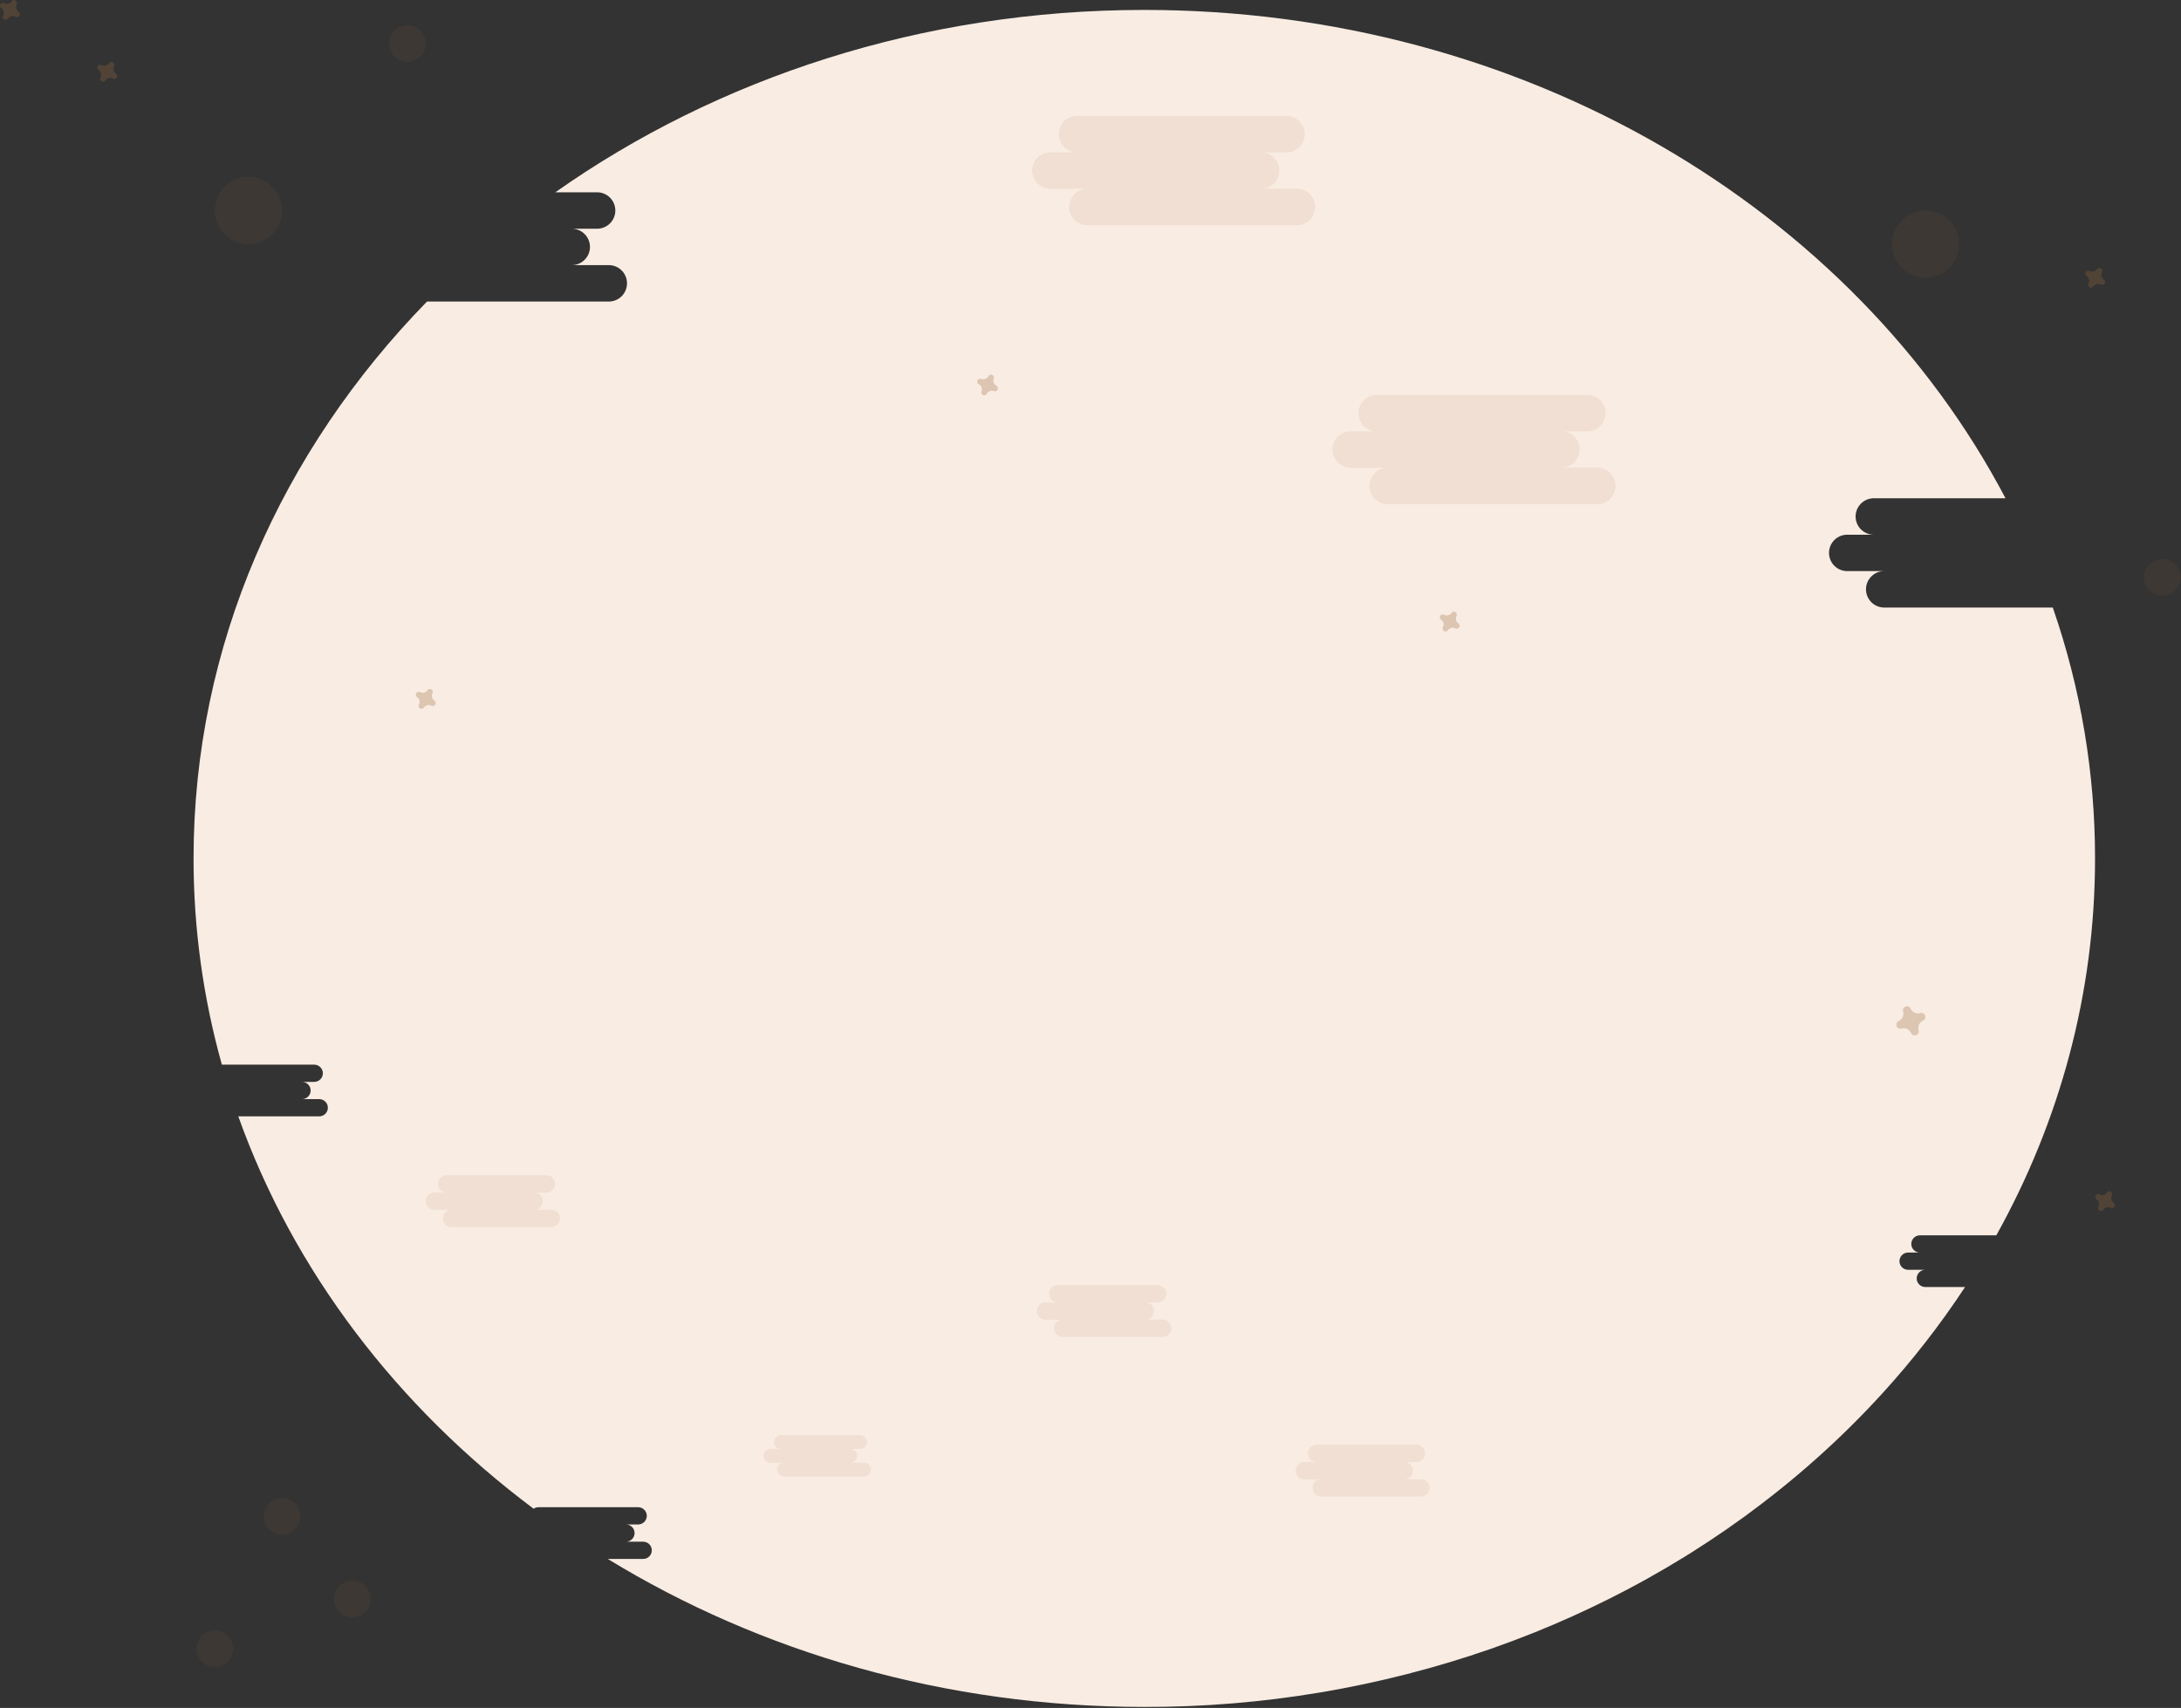 <svg width="1070" height="838" viewBox="0 0 1070 838" fill="none" xmlns="http://www.w3.org/2000/svg">
<rect x="0" y="0" width="1070" height="838" fill="#333333" stroke="none"/>
<g clip-path="url(#clip0_206_68)">
<path d="M158.4 526.59C158.397 527.711 157.951 528.785 157.158 529.578C156.365 530.371 155.291 530.817 154.17 530.82H148.17C149.292 530.82 150.368 531.266 151.161 532.059C151.954 532.852 152.4 533.928 152.4 535.05C152.4 536.172 151.954 537.248 151.161 538.041C150.368 538.834 149.292 539.28 148.17 539.28H156.62C157.742 539.28 158.818 539.726 159.611 540.519C160.404 541.312 160.85 542.388 160.85 543.51C160.85 544.632 160.404 545.708 159.611 546.501C158.818 547.294 157.742 547.74 156.62 547.74H116.91C144.04 623.74 194.91 690.18 261.79 740.25C262.488 739.771 263.314 739.513 264.16 739.51H313.09C314.212 739.51 315.288 739.956 316.081 740.749C316.874 741.542 317.32 742.618 317.32 743.74C317.32 744.862 316.874 745.938 316.081 746.731C315.288 747.524 314.212 747.97 313.09 747.97H307.09C308.212 747.97 309.288 748.416 310.081 749.209C310.874 750.002 311.32 751.078 311.32 752.2C311.32 753.322 310.874 754.398 310.081 755.191C309.288 755.984 308.212 756.43 307.09 756.43H315.55C316.672 756.43 317.748 756.876 318.541 757.669C319.334 758.462 319.78 759.538 319.78 760.66C319.78 761.782 319.334 762.858 318.541 763.651C317.748 764.444 316.672 764.89 315.55 764.89H298.16C373.09 810.69 463.76 837.5 561.44 837.5C619.348 837.614 676.861 827.962 731.56 808.95C738.827 806.397 746.01 803.697 753.11 800.85C765.47 795.857 777.54 790.413 789.32 784.52C794.4 781.98 799.423 779.353 804.39 776.64L804.62 776.52L805.74 775.9L808.65 774.29C814.523 771.01 820.307 767.617 826 764.11L829.5 761.94C832.46 760.08 835.39 758.19 838.29 756.27C844.077 752.463 849.763 748.53 855.35 744.47L857.35 742.99L858.96 741.8C866.48 736.24 873.793 730.477 880.9 724.51L881.2 724.26C884.68 721.333 888.11 718.357 891.49 715.33L891.79 715.06C902.814 705.199 913.33 694.786 923.3 683.86C938.247 667.503 951.877 649.988 964.06 631.48H944.56C943.438 631.48 942.362 631.034 941.569 630.241C940.776 629.448 940.33 628.372 940.33 627.25C940.33 626.128 940.776 625.052 941.569 624.259C942.362 623.466 943.438 623.02 944.56 623.02H936.11C934.988 623.02 933.912 622.574 933.119 621.781C932.326 620.988 931.88 619.912 931.88 618.79C931.88 617.668 932.326 616.592 933.119 615.799C933.912 615.006 934.988 614.56 936.11 614.56H942.11C941.538 614.588 940.966 614.499 940.429 614.299C939.892 614.1 939.402 613.793 938.987 613.398C938.572 613.003 938.242 612.528 938.016 612.001C937.791 611.475 937.674 610.908 937.674 610.335C937.674 609.762 937.791 609.195 938.016 608.669C938.242 608.142 938.572 607.667 938.987 607.272C939.402 606.877 939.892 606.57 940.429 606.371C940.966 606.171 941.538 606.082 942.11 606.11H979.4C1010.4 550.39 1027.83 487.61 1027.83 421.18C1027.84 379.276 1020.83 337.666 1007.09 298.08H924.1C921.782 298.002 919.585 297.027 917.973 295.36C916.36 293.693 915.459 291.464 915.459 289.145C915.459 286.826 916.36 284.597 917.973 282.93C919.585 281.263 921.782 280.288 924.1 280.21H906.24C903.872 280.21 901.6 279.269 899.926 277.594C898.251 275.92 897.31 273.648 897.31 271.28C897.31 268.912 898.251 266.64 899.926 264.966C901.6 263.291 903.872 262.35 906.24 262.35H919C916.682 262.272 914.485 261.297 912.873 259.63C911.26 257.963 910.359 255.734 910.359 253.415C910.359 251.096 911.26 248.867 912.873 247.2C914.485 245.533 916.682 244.558 919 244.48H983.91C909.46 102.91 748.28 4.87 561.44 4.87C452.3 4.87 351.93 38.32 272.44 94.35H293.24C295.558 94.427 297.755 95.403 299.367 97.07C300.98 98.737 301.881 100.966 301.881 103.285C301.881 105.604 300.98 107.833 299.367 109.5C297.755 111.167 295.558 112.142 293.24 112.22H280.51C282.878 112.22 285.15 113.161 286.824 114.836C288.499 116.51 289.44 118.782 289.44 121.15C289.44 123.518 288.499 125.79 286.824 127.464C285.15 129.139 282.878 130.08 280.51 130.08H298.37C299.568 130.04 300.763 130.241 301.882 130.672C303.001 131.103 304.022 131.755 304.884 132.589C305.746 133.422 306.431 134.421 306.9 135.525C307.368 136.629 307.609 137.816 307.609 139.015C307.609 140.214 307.368 141.401 306.9 142.505C306.431 143.609 305.746 144.608 304.884 145.441C304.022 146.275 303.001 146.927 301.882 147.358C300.763 147.789 299.568 147.99 298.37 147.95H209.49C138.16 221.07 94.96 316.62 94.96 421.18C94.953 455.382 99.626 489.425 108.85 522.36H154.17C155.29 522.365 156.363 522.813 157.155 523.605C157.947 524.397 158.395 525.47 158.4 526.59V526.59Z" fill="#F9ECE2"/>
<path opacity="0.1" d="M515.33 74.75H528.09C525.772 74.672 523.575 73.697 521.963 72.03C520.35 70.363 519.449 68.134 519.449 65.815C519.449 63.496 520.35 61.267 521.963 59.6C523.575 57.933 525.772 56.958 528.09 56.88H631.45C633.768 56.958 635.965 57.933 637.577 59.6C639.19 61.267 640.091 63.496 640.091 65.815C640.091 68.134 639.19 70.363 637.577 72.03C635.965 73.697 633.768 74.672 631.45 74.75H618.69C621.058 74.75 623.33 75.691 625.004 77.365C626.679 79.04 627.62 81.312 627.62 83.68C627.62 86.048 626.679 88.32 625.004 89.995C623.33 91.669 621.058 92.61 618.69 92.61H636.55C638.868 92.688 641.065 93.663 642.677 95.33C644.29 96.997 645.191 99.226 645.191 101.545C645.191 103.864 644.29 106.093 642.677 107.76C641.065 109.427 638.868 110.402 636.55 110.48H533.19C530.872 110.402 528.675 109.427 527.062 107.76C525.45 106.093 524.549 103.864 524.549 101.545C524.549 99.226 525.45 96.997 527.062 95.33C528.675 93.663 530.872 92.688 533.19 92.61H515.33C512.962 92.61 510.69 91.669 509.015 89.995C507.341 88.32 506.4 86.048 506.4 83.68C506.4 81.312 507.341 79.04 509.015 77.365C510.69 75.691 512.962 74.75 515.33 74.75V74.75Z" fill="#98673D"/>
<path opacity="0.1" d="M662.66 211.62H675.42C673.052 211.62 670.78 210.679 669.106 209.004C667.431 207.33 666.49 205.058 666.49 202.69C666.49 200.322 667.431 198.05 669.106 196.376C670.78 194.701 673.052 193.76 675.42 193.76H778.78C781.148 193.76 783.42 194.701 785.094 196.376C786.769 198.05 787.71 200.322 787.71 202.69C787.71 205.058 786.769 207.33 785.094 209.004C783.42 210.679 781.148 211.62 778.78 211.62H766.02C768.388 211.62 770.66 212.561 772.334 214.236C774.009 215.91 774.95 218.182 774.95 220.55C774.95 222.918 774.009 225.19 772.334 226.864C770.66 228.539 768.388 229.48 766.02 229.48H783.91C786.228 229.558 788.425 230.533 790.037 232.2C791.65 233.867 792.551 236.096 792.551 238.415C792.551 240.734 791.65 242.963 790.037 244.63C788.425 246.297 786.228 247.272 783.91 247.35H680.52C678.202 247.272 676.005 246.297 674.393 244.63C672.78 242.963 671.879 240.734 671.879 238.415C671.879 236.096 672.78 233.867 674.393 232.2C676.005 230.533 678.202 229.558 680.52 229.48H662.66C660.292 229.48 658.02 228.539 656.346 226.864C654.671 225.19 653.73 222.918 653.73 220.55C653.73 218.182 654.671 215.91 656.346 214.236C658.02 212.561 660.292 211.62 662.66 211.62V211.62Z" fill="#98673D"/>
<path opacity="0.1" d="M512.91 639.03H518.91C517.788 639.03 516.712 638.584 515.919 637.791C515.126 636.998 514.68 635.922 514.68 634.8C514.68 633.678 515.126 632.602 515.919 631.809C516.712 631.016 517.788 630.57 518.91 630.57H567.91C569.032 630.57 570.108 631.016 570.901 631.809C571.695 632.602 572.14 633.678 572.14 634.8C572.14 635.922 571.695 636.998 570.901 637.791C570.108 638.584 569.032 639.03 567.91 639.03H561.91C563.032 639.03 564.108 639.476 564.901 640.269C565.695 641.062 566.14 642.138 566.14 643.26C566.14 644.382 565.695 645.458 564.901 646.251C564.108 647.044 563.032 647.49 561.91 647.49H570.36C571.482 647.49 572.558 647.936 573.351 648.729C574.144 649.522 574.59 650.598 574.59 651.72C574.59 652.842 574.144 653.918 573.351 654.711C572.558 655.504 571.482 655.95 570.36 655.95H521.37C520.248 655.95 519.172 655.504 518.379 654.711C517.586 653.918 517.14 652.842 517.14 651.72C517.14 650.598 517.586 649.522 518.379 648.729C519.172 647.936 520.248 647.49 521.37 647.49H512.91C511.788 647.49 510.712 647.044 509.919 646.251C509.126 645.458 508.68 644.382 508.68 643.26C508.68 642.138 509.126 641.062 509.919 640.269C510.712 639.476 511.788 639.03 512.91 639.03Z" fill="#98673D"/>
<path opacity="0.1" d="M378.2 710.92H383.02C382.157 710.873 381.344 710.497 380.75 709.869C380.155 709.241 379.824 708.41 379.824 707.545C379.824 706.68 380.155 705.849 380.75 705.221C381.344 704.593 382.157 704.217 383.02 704.17H422.08C422.943 704.217 423.756 704.593 424.35 705.221C424.945 705.849 425.276 706.68 425.276 707.545C425.276 708.41 424.945 709.241 424.35 709.869C423.756 710.497 422.943 710.873 422.08 710.92H417.26C418.123 710.967 418.936 711.343 419.53 711.971C420.125 712.599 420.456 713.43 420.456 714.295C420.456 715.16 420.125 715.991 419.53 716.619C418.936 717.247 418.123 717.623 417.26 717.67H424.01C424.873 717.717 425.686 718.093 426.28 718.721C426.875 719.349 427.206 720.18 427.206 721.045C427.206 721.91 426.875 722.741 426.28 723.369C425.686 723.997 424.873 724.373 424.01 724.42H384.91C384.451 724.445 383.992 724.376 383.561 724.218C383.13 724.06 382.736 723.815 382.402 723.499C382.069 723.183 381.803 722.803 381.621 722.381C381.44 721.959 381.346 721.504 381.346 721.045C381.346 720.586 381.44 720.131 381.621 719.709C381.803 719.287 382.069 718.907 382.402 718.591C382.736 718.275 383.13 718.03 383.561 717.872C383.992 717.714 384.451 717.645 384.91 717.67H378.16C377.701 717.695 377.242 717.626 376.811 717.468C376.38 717.31 375.986 717.065 375.652 716.749C375.319 716.433 375.053 716.053 374.871 715.631C374.69 715.209 374.596 714.754 374.596 714.295C374.596 713.836 374.69 713.381 374.871 712.959C375.053 712.537 375.319 712.157 375.652 711.841C375.986 711.525 376.38 711.28 376.811 711.122C377.242 710.964 377.701 710.895 378.16 710.92H378.2Z" fill="#98673D"/>
<path opacity="0.1" d="M213.09 585.12H219.14C218.018 585.12 216.942 584.674 216.149 583.881C215.356 583.088 214.91 582.012 214.91 580.89C214.91 579.768 215.356 578.692 216.149 577.899C216.942 577.106 218.018 576.66 219.14 576.66H268.07C269.192 576.66 270.268 577.106 271.061 577.899C271.854 578.692 272.3 579.768 272.3 580.89C272.3 582.012 271.854 583.088 271.061 583.881C270.268 584.674 269.192 585.12 268.07 585.12H262.07C263.192 585.12 264.268 585.566 265.061 586.359C265.854 587.152 266.3 588.228 266.3 589.35C266.3 590.472 265.854 591.548 265.061 592.341C264.268 593.134 263.192 593.58 262.07 593.58H270.53C271.652 593.58 272.728 594.026 273.521 594.819C274.314 595.612 274.76 596.688 274.76 597.81C274.76 598.932 274.314 600.008 273.521 600.801C272.728 601.594 271.652 602.04 270.53 602.04H221.55C220.428 602.04 219.352 601.594 218.559 600.801C217.765 600.008 217.32 598.932 217.32 597.81C217.32 596.688 217.765 595.612 218.559 594.819C219.352 594.026 220.428 593.58 221.55 593.58H213.09C211.968 593.58 210.892 593.134 210.099 592.341C209.306 591.548 208.86 590.472 208.86 589.35C208.86 588.228 209.306 587.152 210.099 586.359C210.892 585.566 211.968 585.12 213.09 585.12Z" fill="#98673D"/>
<path opacity="0.1" d="M639.91 717.35H645.91C644.788 717.35 643.712 716.904 642.919 716.111C642.126 715.318 641.68 714.242 641.68 713.12C641.68 711.998 642.126 710.922 642.919 710.129C643.712 709.336 644.788 708.89 645.91 708.89H694.91C696.032 708.89 697.108 709.336 697.901 710.129C698.695 710.922 699.14 711.998 699.14 713.12C699.14 714.242 698.695 715.318 697.901 716.111C697.108 716.904 696.032 717.35 694.91 717.35H688.91C690.032 717.35 691.108 717.796 691.901 718.589C692.695 719.382 693.14 720.458 693.14 721.58C693.14 722.702 692.695 723.778 691.901 724.571C691.108 725.364 690.032 725.81 688.91 725.81H697.37C698.455 725.863 699.478 726.331 700.227 727.118C700.977 727.904 701.395 728.949 701.395 730.035C701.395 731.121 700.977 732.166 700.227 732.952C699.478 733.739 698.455 734.207 697.37 734.26H648.35C647.778 734.288 647.206 734.199 646.669 733.999C646.133 733.8 645.642 733.493 645.227 733.098C644.812 732.703 644.482 732.228 644.257 731.701C644.031 731.175 643.915 730.608 643.915 730.035C643.915 729.462 644.031 728.895 644.257 728.369C644.482 727.842 644.812 727.367 645.227 726.972C645.642 726.577 646.133 726.27 646.669 726.071C647.206 725.871 647.778 725.782 648.35 725.81H639.91C638.788 725.81 637.712 725.364 636.919 724.571C636.126 723.778 635.68 722.702 635.68 721.58C635.68 720.458 636.126 719.382 636.919 718.589C637.712 717.796 638.788 717.35 639.91 717.35Z" fill="#98673D"/>
<path opacity="0.3" d="M707.91 307.75C708.234 307.132 708.32 306.416 708.15 305.74C707.98 305.063 707.567 304.472 706.99 304.08C706.901 304.021 706.82 303.95 706.75 303.87V303.87C706.544 303.643 706.416 303.356 706.386 303.051C706.355 302.747 706.423 302.44 706.58 302.177C706.737 301.914 706.974 301.708 707.257 301.59C707.539 301.471 707.852 301.447 708.15 301.52C708.254 301.548 708.355 301.588 708.45 301.64C709.068 301.966 709.785 302.053 710.463 301.886C711.142 301.718 711.735 301.307 712.13 300.73C712.189 300.638 712.259 300.554 712.34 300.48V300.48C712.568 300.277 712.855 300.152 713.159 300.124C713.463 300.095 713.768 300.165 714.029 300.323C714.291 300.48 714.495 300.717 714.612 300.999C714.729 301.281 714.753 301.594 714.68 301.89C714.648 301.993 714.608 302.094 714.56 302.19C714.235 302.808 714.15 303.524 714.32 304.201C714.489 304.877 714.902 305.468 715.48 305.86C715.57 305.922 715.654 305.992 715.73 306.07C715.933 306.298 716.058 306.585 716.086 306.889C716.115 307.193 716.045 307.498 715.887 307.76C715.73 308.021 715.492 308.226 715.21 308.343C714.928 308.46 714.616 308.483 714.32 308.41V308.41C714.214 308.387 714.113 308.346 714.02 308.29C713.4 307.967 712.683 307.883 712.005 308.052C711.327 308.222 710.735 308.634 710.34 309.21C710.284 309.302 710.217 309.386 710.14 309.46C709.912 309.668 709.624 309.797 709.318 309.827C709.012 309.858 708.703 309.789 708.439 309.631C708.175 309.472 707.97 309.233 707.853 308.948C707.736 308.663 707.714 308.348 707.79 308.05V308.05C707.821 307.947 707.861 307.846 707.91 307.75V307.75Z" fill="#98673D"/>
<path opacity="0.3" d="M1024.59 139.07C1024.92 138.453 1025 137.736 1024.83 137.059C1024.66 136.381 1024.25 135.79 1023.67 135.4C1023.58 135.338 1023.5 135.268 1023.43 135.19C1023.22 134.963 1023.09 134.674 1023.06 134.368C1023.03 134.062 1023.1 133.754 1023.26 133.49C1023.42 133.226 1023.66 133.02 1023.94 132.903C1024.23 132.786 1024.54 132.764 1024.84 132.84V132.84C1024.94 132.87 1025.04 132.91 1025.13 132.96C1025.75 133.287 1026.47 133.374 1027.15 133.204C1027.83 133.035 1028.42 132.62 1028.81 132.04C1028.87 131.953 1028.94 131.873 1029.02 131.8V131.8C1029.25 131.597 1029.53 131.472 1029.84 131.444C1030.14 131.415 1030.45 131.485 1030.71 131.643C1030.97 131.8 1031.18 132.037 1031.29 132.319C1031.41 132.601 1031.43 132.914 1031.36 133.21V133.21C1031.34 133.312 1031.29 133.41 1031.24 133.5C1030.92 134.12 1030.83 134.836 1031 135.514C1031.17 136.192 1031.58 136.785 1032.16 137.18C1032.25 137.242 1032.33 137.312 1032.41 137.39V137.39C1032.61 137.618 1032.74 137.905 1032.77 138.209C1032.79 138.513 1032.73 138.818 1032.57 139.08C1032.41 139.341 1032.17 139.545 1031.89 139.663C1031.61 139.78 1031.3 139.803 1031 139.73V139.73C1030.9 139.703 1030.79 139.663 1030.7 139.61C1030.08 139.288 1029.37 139.204 1028.69 139.373C1028.01 139.543 1027.42 139.954 1027.03 140.53C1026.97 140.618 1026.9 140.701 1026.82 140.78V140.78C1026.59 140.988 1026.3 141.116 1026 141.147C1025.69 141.178 1025.38 141.109 1025.12 140.951C1024.86 140.792 1024.65 140.553 1024.53 140.268C1024.42 139.983 1024.39 139.668 1024.47 139.37C1024.5 139.267 1024.54 139.166 1024.59 139.07V139.07Z" fill="#98673D"/>
<path opacity="0.3" d="M1029.46 592.13C1029.78 591.512 1029.87 590.796 1029.7 590.119C1029.53 589.443 1029.12 588.852 1028.54 588.46C1028.45 588.401 1028.37 588.33 1028.3 588.25V588.25C1028.09 588.025 1027.96 587.738 1027.93 587.432C1027.9 587.126 1027.96 586.818 1028.12 586.555C1028.28 586.291 1028.52 586.085 1028.8 585.969C1029.09 585.853 1029.4 585.832 1029.7 585.91V585.91C1029.81 585.933 1029.91 585.974 1030 586.03C1030.62 586.353 1031.34 586.437 1032.01 586.268C1032.69 586.098 1033.29 585.686 1033.68 585.11C1033.74 585.018 1033.8 584.934 1033.88 584.86V584.86C1034.11 584.652 1034.4 584.523 1034.7 584.493C1035.01 584.462 1035.32 584.531 1035.58 584.689C1035.84 584.848 1036.05 585.087 1036.17 585.372C1036.28 585.657 1036.31 585.972 1036.23 586.27C1036.2 586.373 1036.16 586.474 1036.11 586.57C1035.79 587.188 1035.7 587.904 1035.87 588.58C1036.04 589.257 1036.45 589.848 1037.03 590.24C1037.12 590.299 1037.2 590.37 1037.27 590.45V590.45C1037.46 590.675 1037.57 590.952 1037.59 591.244C1037.61 591.535 1037.55 591.826 1037.4 592.078C1037.25 592.329 1037.03 592.529 1036.76 592.649C1036.49 592.769 1036.2 592.805 1035.91 592.75V592.75C1035.81 592.73 1035.7 592.692 1035.61 592.64C1034.99 592.314 1034.28 592.227 1033.6 592.394C1032.92 592.562 1032.33 592.973 1031.93 593.55C1031.87 593.642 1031.8 593.726 1031.72 593.8V593.8C1031.49 594.003 1031.21 594.128 1030.9 594.156C1030.6 594.185 1030.29 594.115 1030.03 593.957C1029.77 593.8 1029.56 593.563 1029.45 593.281C1029.33 592.999 1029.31 592.686 1029.38 592.39C1029.4 592.301 1029.43 592.215 1029.46 592.13V592.13Z" fill="#98673D"/>
<path opacity="0.3" d="M49.29 38.02C49.615 37.401 49.701 36.683 49.531 36.005C49.361 35.326 48.948 34.734 48.37 34.34C48.281 34.281 48.2 34.21 48.13 34.13V34.13C47.921 33.905 47.79 33.618 47.758 33.312C47.726 33.006 47.794 32.698 47.952 32.435C48.11 32.171 48.349 31.965 48.633 31.849C48.918 31.733 49.233 31.712 49.53 31.79V31.79C49.634 31.818 49.735 31.858 49.83 31.91C50.449 32.235 51.167 32.321 51.845 32.151C52.524 31.982 53.116 31.568 53.51 30.99C53.571 30.9 53.642 30.816 53.72 30.74V30.74C53.948 30.537 54.235 30.412 54.539 30.384C54.843 30.355 55.148 30.425 55.41 30.582C55.671 30.74 55.875 30.977 55.992 31.259C56.109 31.541 56.133 31.854 56.06 32.15V32.15C56.032 32.254 55.992 32.355 55.94 32.45C55.615 33.069 55.529 33.787 55.699 34.465C55.868 35.144 56.282 35.736 56.86 36.13C56.95 36.188 57.034 36.255 57.11 36.33V36.33C57.318 36.557 57.446 36.846 57.477 37.152C57.508 37.458 57.439 37.766 57.281 38.03C57.122 38.294 56.883 38.5 56.598 38.617C56.313 38.734 55.998 38.756 55.7 38.68C55.596 38.652 55.495 38.612 55.4 38.56C54.781 38.235 54.063 38.149 53.385 38.319C52.706 38.489 52.114 38.902 51.72 39.48C51.664 39.569 51.597 39.649 51.52 39.72V39.72C51.293 39.926 51.006 40.054 50.701 40.084C50.397 40.115 50.09 40.047 49.827 39.89C49.563 39.733 49.358 39.496 49.239 39.213C49.121 38.931 49.097 38.617 49.17 38.32V38.32C49.198 38.215 49.238 38.115 49.29 38.02V38.02Z" fill="#98673D"/>
<path opacity="0.3" d="M1.54 7.65C1.864 7.032 1.95 6.316 1.78 5.64C1.611 4.963 1.198 4.372 0.62 3.98C0.531 3.921 0.451 3.85 0.38 3.77V3.77C0.174 3.543 0.047 3.256 0.016 2.951C-0.015 2.647 0.053 2.34 0.21 2.077C0.367 1.814 0.604 1.608 0.887 1.49C1.17 1.371 1.483 1.347 1.78 1.42V1.42C1.885 1.448 1.985 1.488 2.08 1.54C2.698 1.866 3.415 1.953 4.093 1.786C4.772 1.618 5.365 1.207 5.76 0.63C5.819 0.541 5.886 0.457 5.96 0.38V0.38C6.185 0.179 6.469 0.054 6.769 0.024C7.07 -0.007 7.372 0.059 7.633 0.211C7.894 0.363 8.1 0.594 8.222 0.871C8.343 1.147 8.374 1.455 8.31 1.75V1.75C8.281 1.851 8.24 1.948 8.19 2.04C7.857 2.663 7.766 3.387 7.936 4.072C8.106 4.758 8.524 5.356 9.11 5.75C9.199 5.809 9.28 5.88 9.35 5.96C9.572 6.186 9.713 6.48 9.749 6.795C9.785 7.11 9.714 7.428 9.549 7.698C9.383 7.968 9.132 8.175 8.835 8.286C8.538 8.397 8.212 8.406 7.91 8.31V8.31C7.804 8.287 7.703 8.246 7.61 8.19C6.99 7.867 6.274 7.783 5.596 7.952C4.918 8.122 4.325 8.534 3.93 9.11C3.871 9.202 3.801 9.286 3.72 9.36C3.492 9.563 3.205 9.688 2.901 9.717C2.597 9.745 2.292 9.675 2.03 9.518C1.769 9.36 1.565 9.123 1.448 8.841C1.331 8.559 1.307 8.247 1.38 7.95V7.95C1.424 7.845 1.478 7.745 1.54 7.65V7.65Z" fill="#98673D"/>
<path opacity="0.3" d="M205.54 345.69C205.864 345.072 205.95 344.356 205.78 343.679C205.61 343.003 205.197 342.412 204.62 342.02C204.531 341.961 204.45 341.89 204.38 341.81V341.81C204.171 341.585 204.04 341.298 204.008 340.992C203.976 340.686 204.044 340.378 204.202 340.115C204.36 339.851 204.599 339.645 204.883 339.529C205.168 339.413 205.483 339.392 205.78 339.47V339.47C205.886 339.493 205.987 339.534 206.08 339.59C206.7 339.913 207.416 339.997 208.094 339.828C208.772 339.658 209.365 339.246 209.76 338.67C209.819 338.581 209.885 338.497 209.96 338.42V338.42C210.187 338.212 210.475 338.084 210.782 338.053C211.088 338.022 211.396 338.091 211.66 338.249C211.924 338.408 212.13 338.647 212.247 338.932C212.364 339.217 212.386 339.532 212.31 339.83V339.83C212.279 339.933 212.238 340.034 212.19 340.13C211.866 340.748 211.78 341.464 211.95 342.14C212.119 342.817 212.532 343.408 213.11 343.8C213.199 343.859 213.28 343.93 213.35 344.01C213.559 344.235 213.69 344.522 213.722 344.828C213.754 345.134 213.686 345.441 213.528 345.705C213.37 345.969 213.131 346.174 212.846 346.291C212.562 346.407 212.247 346.428 211.95 346.35V346.35C211.844 346.327 211.743 346.286 211.65 346.23C211.03 345.907 210.313 345.823 209.635 345.992C208.957 346.162 208.365 346.573 207.97 347.15C207.911 347.239 207.844 347.323 207.77 347.4V347.4C207.543 347.608 207.254 347.736 206.948 347.767C206.642 347.798 206.334 347.729 206.07 347.57C205.806 347.412 205.6 347.173 205.483 346.888C205.366 346.603 205.344 346.288 205.42 345.99V345.99C205.451 345.887 205.491 345.786 205.54 345.69V345.69Z" fill="#98673D"/>
<path opacity="0.3" d="M481.54 192.04C481.791 191.388 481.793 190.667 481.546 190.014C481.298 189.361 480.819 188.822 480.2 188.5C480.102 188.452 480.012 188.391 479.93 188.32V188.32C479.694 188.121 479.53 187.851 479.462 187.55C479.393 187.249 479.425 186.934 479.551 186.653C479.678 186.372 479.892 186.139 480.163 185.991C480.433 185.842 480.745 185.786 481.05 185.83V185.83C481.157 185.841 481.261 185.868 481.36 185.91C482.013 186.159 482.735 186.16 483.389 185.914C484.043 185.667 484.584 185.189 484.91 184.57C484.96 184.474 485.021 184.384 485.09 184.3C485.292 184.071 485.563 183.912 485.863 183.848C486.162 183.784 486.474 183.818 486.753 183.944C487.031 184.071 487.262 184.284 487.411 184.551C487.56 184.818 487.619 185.126 487.58 185.43V185.43C487.559 185.536 487.529 185.64 487.49 185.74C487.242 186.393 487.243 187.114 487.491 187.767C487.74 188.419 488.22 188.958 488.84 189.28C488.933 189.331 489.02 189.391 489.1 189.46V189.46C489.328 189.662 489.486 189.932 489.55 190.23C489.614 190.528 489.581 190.839 489.456 191.117C489.331 191.395 489.12 191.626 488.854 191.776C488.589 191.926 488.283 191.987 487.98 191.95V191.95C487.874 191.934 487.77 191.907 487.67 191.87C487.018 191.619 486.297 191.617 485.644 191.864C484.991 192.111 484.452 192.591 484.13 193.21C484.077 193.305 484.017 193.395 483.95 193.48V193.48C483.747 193.709 483.476 193.868 483.177 193.932C482.878 193.996 482.566 193.962 482.287 193.836C482.008 193.709 481.778 193.496 481.629 193.229C481.48 192.962 481.421 192.654 481.46 192.35V192.35C481.472 192.244 481.499 192.139 481.54 192.04V192.04Z" fill="#98673D"/>
<path opacity="0.3" d="M931.44 500.98C932.329 500.595 933.045 499.895 933.451 499.015C933.857 498.135 933.924 497.137 933.64 496.21C933.598 496.067 933.571 495.919 933.56 495.77C933.55 495.353 933.671 494.944 933.905 494.599C934.14 494.254 934.476 493.991 934.867 493.847C935.258 493.703 935.685 493.684 936.087 493.794C936.489 493.904 936.847 494.137 937.11 494.46C937.199 494.581 937.273 494.712 937.33 494.85C937.715 495.739 938.415 496.455 939.295 496.861C940.175 497.267 941.174 497.334 942.1 497.05C942.243 497.005 942.391 496.975 942.54 496.96V496.96C942.959 496.948 943.372 497.067 943.719 497.302C944.067 497.537 944.332 497.875 944.477 498.268C944.621 498.662 944.639 499.091 944.526 499.495C944.414 499.899 944.177 500.258 943.85 500.52C943.729 500.609 943.598 500.683 943.46 500.74C942.579 501.136 941.872 501.837 941.467 502.713C941.063 503.59 940.989 504.583 941.26 505.51C941.31 505.652 941.34 505.8 941.35 505.95V505.95C941.363 506.369 941.243 506.782 941.008 507.129C940.773 507.477 940.435 507.742 940.042 507.887C939.648 508.031 939.219 508.049 938.815 507.936C938.411 507.824 938.052 507.587 937.79 507.26C937.701 507.141 937.63 507.01 937.58 506.87C937.195 505.981 936.495 505.265 935.615 504.859C934.735 504.453 933.737 504.386 932.81 504.67C932.667 504.714 932.519 504.745 932.37 504.76V504.76C931.951 504.773 931.538 504.653 931.191 504.418C930.843 504.183 930.578 503.845 930.434 503.452C930.289 503.058 930.271 502.629 930.384 502.225C930.496 501.821 930.733 501.462 931.06 501.2C931.179 501.114 931.306 501.04 931.44 500.98V500.98Z" fill="#98673D"/>
<path opacity="0.1" d="M121.87 119.79C130.983 119.79 138.37 112.403 138.37 103.29C138.37 94.177 130.983 86.79 121.87 86.79C112.757 86.79 105.37 94.177 105.37 103.29C105.37 112.403 112.757 119.79 121.87 119.79Z" fill="#98673D"/>
<path opacity="0.1" d="M944.65 136.29C953.763 136.29 961.15 128.903 961.15 119.79C961.15 110.677 953.763 103.29 944.65 103.29C935.537 103.29 928.15 110.677 928.15 119.79C928.15 128.903 935.537 136.29 944.65 136.29Z" fill="#98673D"/>
<path opacity="0.1" d="M199.87 30.37C204.841 30.37 208.87 26.341 208.87 21.37C208.87 16.399 204.841 12.37 199.87 12.37C194.9 12.37 190.87 16.399 190.87 21.37C190.87 26.341 194.9 30.37 199.87 30.37Z" fill="#98673D"/>
<path opacity="0.1" d="M1060.82 292.28C1065.79 292.28 1069.82 288.251 1069.82 283.28C1069.82 278.309 1065.79 274.28 1060.82 274.28C1055.85 274.28 1051.82 278.309 1051.82 283.28C1051.82 288.251 1055.85 292.28 1060.82 292.28Z" fill="#98673D"/>
<path opacity="0.1" d="M138.37 752.99C143.341 752.99 147.37 748.961 147.37 743.99C147.37 739.019 143.341 734.99 138.37 734.99C133.4 734.99 129.37 739.019 129.37 743.99C129.37 748.961 133.4 752.99 138.37 752.99Z" fill="#98673D"/>
<path opacity="0.1" d="M172.87 793.52C177.841 793.52 181.87 789.491 181.87 784.52C181.87 779.549 177.841 775.52 172.87 775.52C167.9 775.52 163.87 779.549 163.87 784.52C163.87 789.491 167.9 793.52 172.87 793.52Z" fill="#98673D"/>
<path opacity="0.1" d="M105.37 817.95C110.341 817.95 114.37 813.921 114.37 808.95C114.37 803.979 110.341 799.95 105.37 799.95C100.4 799.95 96.37 803.979 96.37 808.95C96.37 813.921 100.4 817.95 105.37 817.95Z" fill="#98673D"/>
</g>
<defs>
<clipPath id="clip0_206_68">
<rect width="1069.82" height="837.5" fill="white"/>
</clipPath>
</defs>
</svg>
